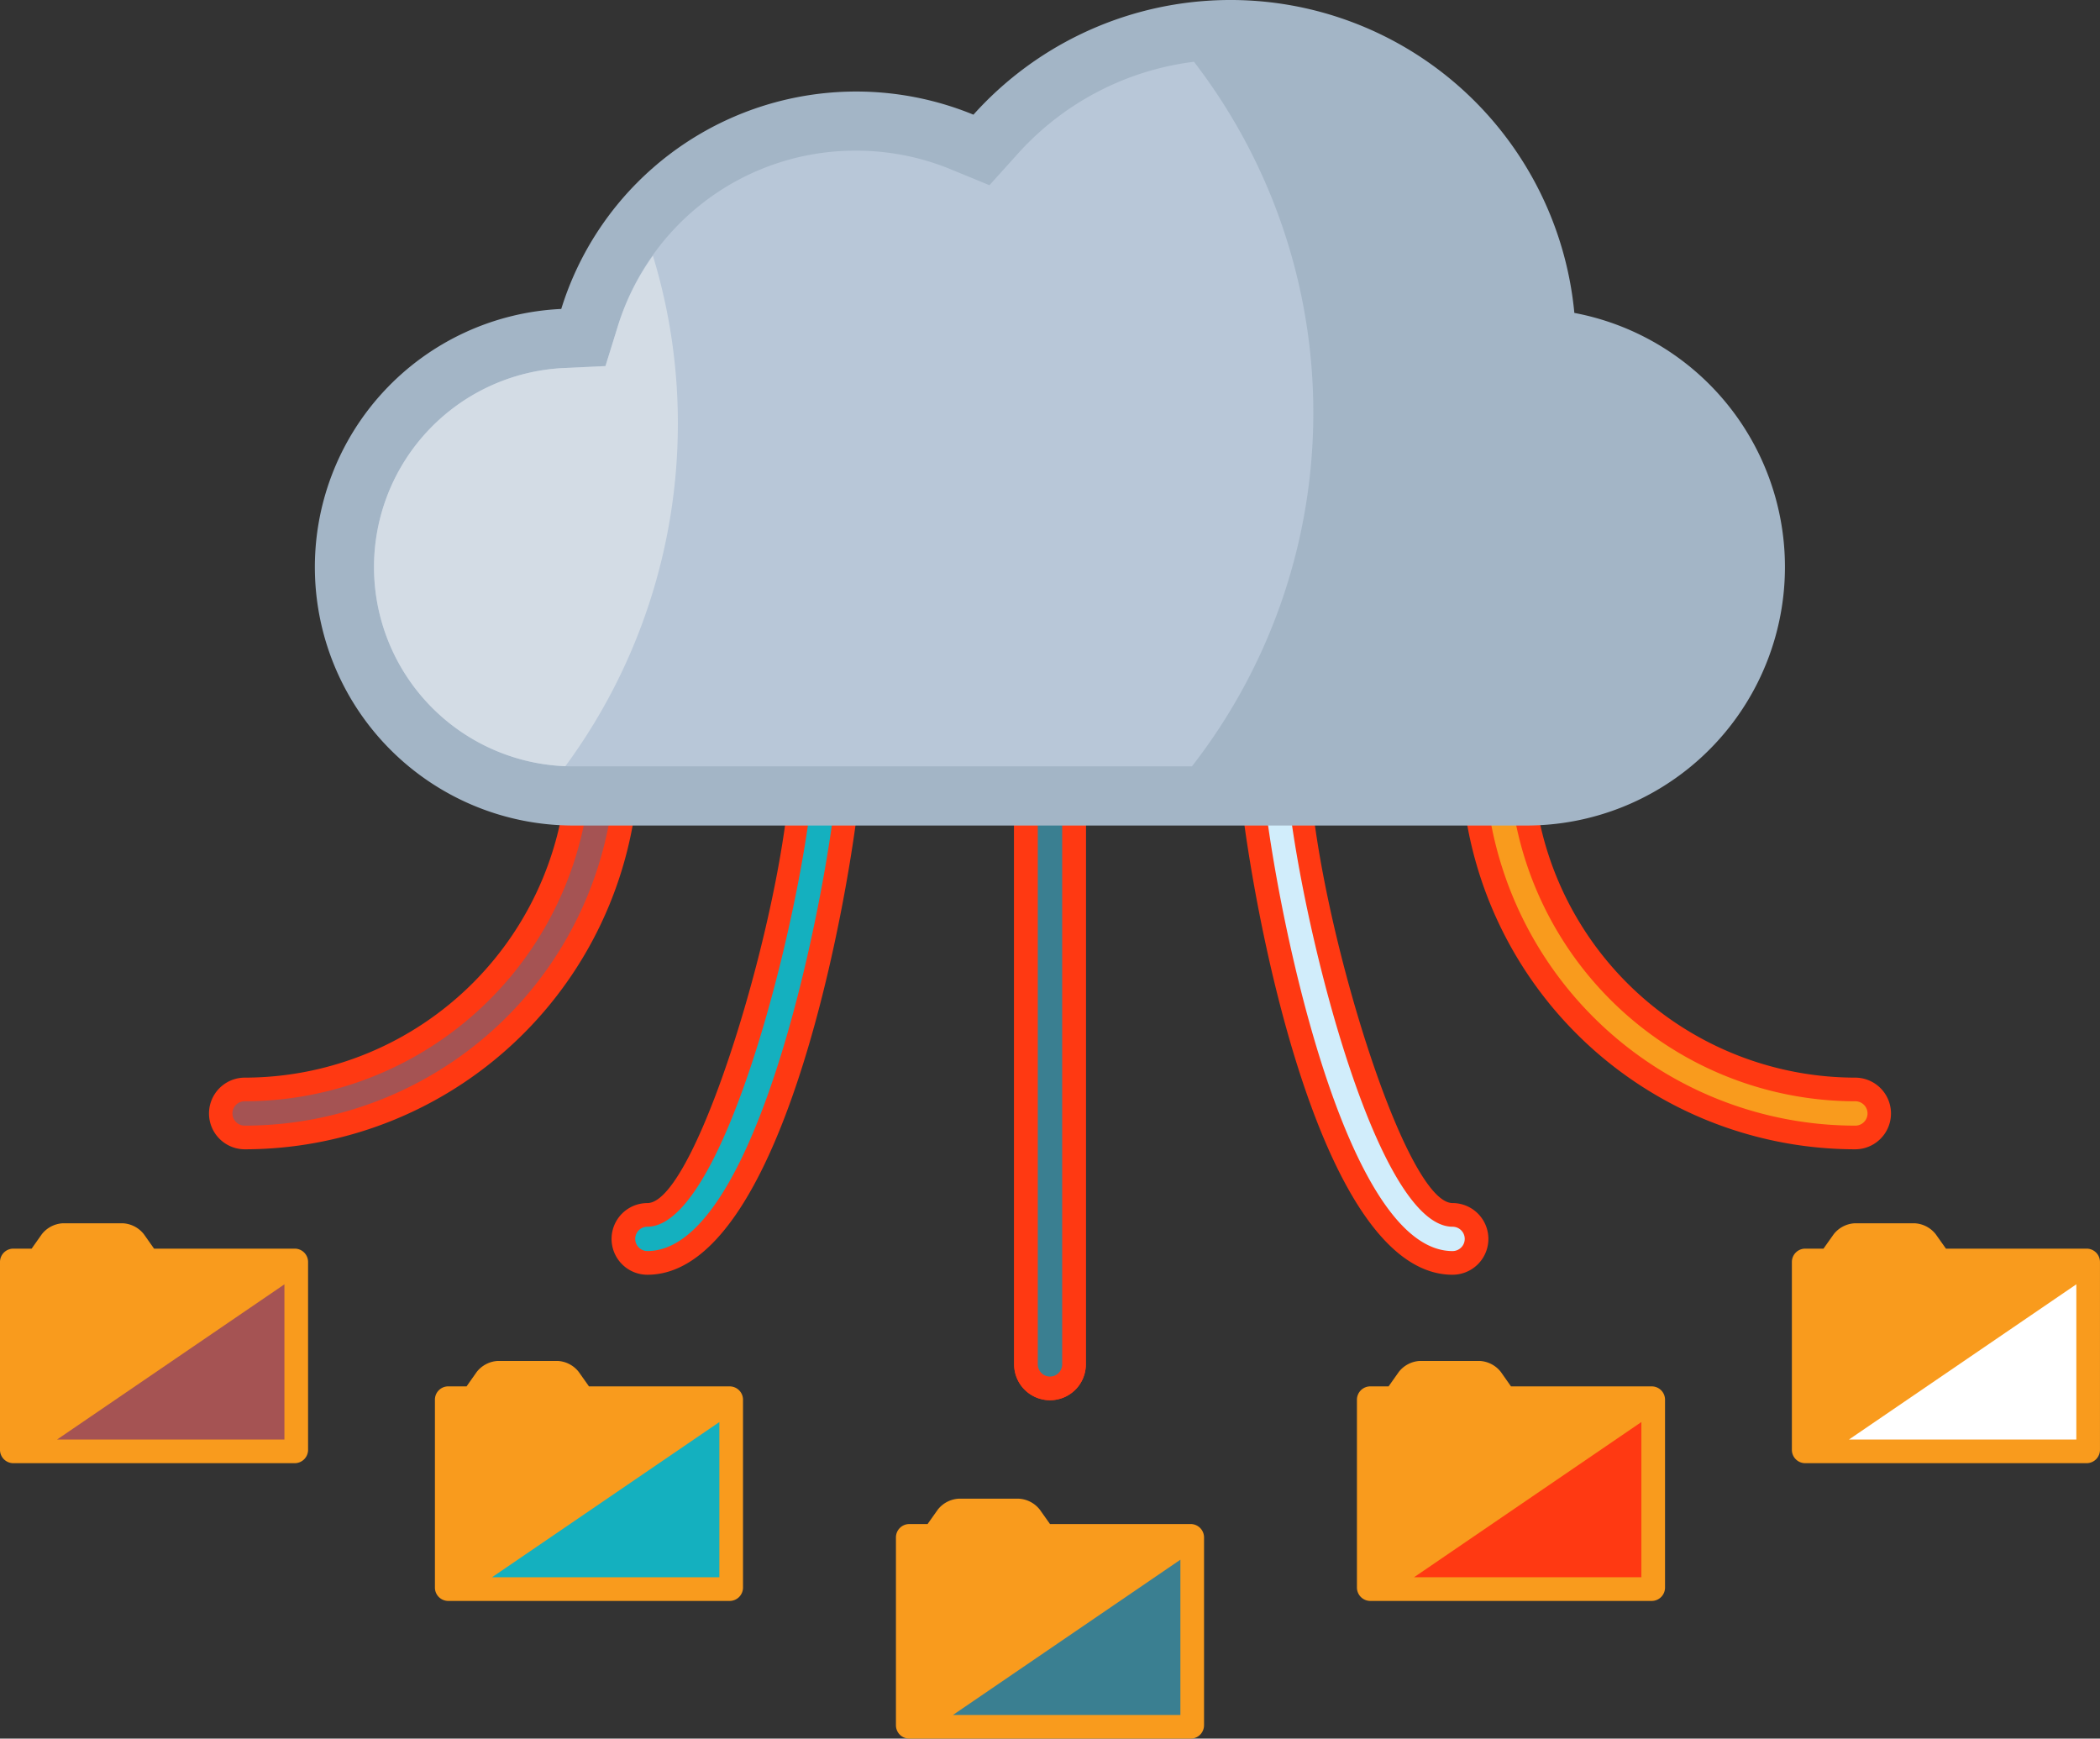 <svg xmlns="http://www.w3.org/2000/svg" width="632" height="523.18" viewBox="0 0 632 523.18">
    <rect x="0" y="0" width="632" height="523.18" fill="#333333" stroke="none"/>
    <defs>
        <clipPath id="clip-path">
            <path id="Rectangle_288" fill="none" d="M0 0H632V523.18H0z"/>
        </clipPath>
        <style>
            .cls-3{fill:#ff3912}.cls-4{fill:#f99b1d}.cls-5{fill:#a55353}.cls-6{fill:#14b0bf}.cls-8{fill:#3a7f91}
        </style>
    </defs>
    <g id="Group_362">
        <g id="Group_361" clip-path="url(#clip-path)">
            <path id="Path_258" d="M19.627 159.828a10.783 10.783 0 1 1 0-21.566 97.191 97.191 0 0 0 97.079-97.072 10.783 10.783 0 1 1 21.566 0A118.769 118.769 0 0 1 19.627 159.828" class="cls-3" transform="translate(54.057 186.016)"/>
            <path id="Path_259" d="M36.643 197.571a10.783 10.783 0 1 1 0-21.566C51.922 176 79.8 81.461 79.8 41.184a10.783 10.783 0 1 1 21.566 0c0 18.875-19.893 156.387-64.719 156.387" class="cls-3" transform="translate(158.192 186.022)"/>
            <path id="Path_260" d="M53.661 235.327a10.787 10.787 0 0 1-10.794-10.794V41.184a10.79 10.79 0 0 1 21.58 0v183.35a10.785 10.785 0 0 1-10.787 10.794" class="cls-3" transform="translate(262.339 186.022)"/>
            <path id="Path_261" d="M180.4 159.828A118.769 118.769 0 0 1 61.752 41.19a10.783 10.783 0 1 1 21.566 0 97.191 97.191 0 0 0 97.082 97.072 10.783 10.783 0 1 1 0 21.566" class="cls-3" transform="translate(377.913 186.016)"/>
            <path id="Path_262" d="M117.028 197.571c-44.827 0-64.719-137.513-64.719-156.387a10.787 10.787 0 1 1 21.573 0C73.882 81.461 101.749 176 117.028 176a10.783 10.783 0 1 1 0 21.566" class="cls-3" transform="translate(320.123 186.022)"/>
            <path id="Path_263" d="M53.661 235.327a10.787 10.787 0 0 1-10.794-10.794V41.184a10.79 10.79 0 0 1 21.58 0v183.35a10.785 10.785 0 0 1-10.787 10.794" class="cls-3" transform="translate(262.339 186.022)"/>
            <path id="Path_264" d="M81.167 66.639a8.648 8.648 0 0 0-6.322-3.3H56.781a8.636 8.636 0 0 0-6.322 3.3l-3.069 4.336h-5.511A4.017 4.017 0 0 0 37.871 75v56.51a4.022 4.022 0 0 0 4.008 4.03h84.691a4.029 4.029 0 0 0 4.023-4.03V75a4.025 4.025 0 0 0-4.023-4.03H84.235z" class="cls-4" transform="translate(231.765 387.64)"/>
            <path id="Path_265" d="M100.667 60.831a8.665 8.665 0 0 0-6.322-3.311H76.267a8.612 8.612 0 0 0-6.315 3.311l-3.069 4.343h-5.51a4.022 4.022 0 0 0-4.016 4.026v56.51a4.037 4.037 0 0 0 4.016 4.03h84.683a4.02 4.02 0 0 0 4.023-4.03V69.2a4 4 0 0 0-4.023-4.023h-42.335z" class="cls-4" transform="translate(351.016 352.011)"/>
            <path id="Path_266" d="M61.673 60.831a8.6 8.6 0 0 0-6.323-3.311H37.3a8.656 8.656 0 0 0-6.337 3.311l-3.053 4.343h-5.532a4 4 0 0 0-3.994 4.026v56.51a4.019 4.019 0 0 0 3.994 4.03h84.712a4.037 4.037 0 0 0 4.016-4.03V69.2a4.022 4.022 0 0 0-4.016-4.023H64.748z" class="cls-4" transform="translate(112.507 352.011)"/>
            <path id="Path_267" d="M119.031 54.991a8.641 8.641 0 0 0-6.322-3.289H94.652a8.628 8.628 0 0 0-6.322 3.289l-3.076 4.343h-5.511a4.011 4.011 0 0 0-4 4.03v56.5a4.016 4.016 0 0 0 4 4.03h84.7a4.029 4.029 0 0 0 4.023-4.03v-56.5a4.025 4.025 0 0 0-4.023-4.03h-42.337z" class="cls-4" transform="translate(463.529 316.405)"/>
            <path id="Path_268" d="M43.3 54.991a8.641 8.641 0 0 0-6.327-3.291H18.917a8.63 8.63 0 0 0-6.33 3.289l-3.068 4.345H4.008A4.017 4.017 0 0 0 0 63.364v56.5a4.022 4.022 0 0 0 4.008 4.03H88.7a4.019 4.019 0 0 0 4.016-4.03v-56.5a4.014 4.014 0 0 0-4.016-4.03H46.364z" class="cls-4" transform="translate(0 316.405)"/>
            <path id="Path_269" d="M121.365 31.4a3.672 3.672 0 0 0-3.665 3.67A104.306 104.306 0 0 1 13.507 139.255a3.667 3.667 0 1 0 0 7.333A111.656 111.656 0 0 0 125.032 35.07a3.672 3.672 0 0 0-3.667-3.674" class="cls-5" transform="translate(60.176 192.136)"/>
            <path id="Path_270" d="M84.456 31.4a3.672 3.672 0 0 0-3.667 3.674C80.789 65.942 55.841 177 30.523 177a3.663 3.663 0 1 0 0 7.326c36.119 0 57.6-126.7 57.6-149.26a3.672 3.672 0 0 0-3.667-3.666" class="cls-6" transform="translate(164.312 192.136)"/>
            <path id="Path_271" d="M66.419 31.4a3.672 3.672 0 0 0-3.667 3.674 111.656 111.656 0 0 0 111.525 111.514 3.667 3.667 0 1 0 0-7.333A104.306 104.306 0 0 1 70.085 35.07a3.672 3.672 0 0 0-3.666-3.67" class="cls-4" transform="translate(384.032 192.136)"/>
            <path id="Path_272" fill="#d1edfb" d="M56.976 31.4a3.672 3.672 0 0 0-3.667 3.674c0 22.563 21.481 149.26 57.6 149.26a3.663 3.663 0 1 0 0-7.326C85.6 177 60.65 65.942 60.65 35.07a3.678 3.678 0 0 0-3.674-3.67" transform="translate(326.243 192.136)"/>
            <path id="Path_273" d="M47.541 31.4a3.678 3.678 0 0 0-3.674 3.674V218.42a3.67 3.67 0 0 0 7.341 0V35.07a3.672 3.672 0 0 0-3.667-3.67" class="cls-8" transform="translate(268.459 192.136)"/>
            <path id="Path_274" fill="#a3b5c6" d="M392.343 94.167A103.951 103.951 0 0 0 211.5 34.51 92.918 92.918 0 0 0 87.45 92.971a77.766 77.766 0 0 0 3.667 155.448h286.837a77.8 77.8 0 0 0 14.389-154.252" transform="translate(81.461 -.003)"/>
            <path id="Path_275" d="M108.725 65.921l-68.443 46.72h68.443z" class="cls-8" transform="translate(246.516 403.423)"/>
            <path id="Path_276" d="M128.2 60.1l-68.431 46.716H128.2z" class="cls-3" transform="translate(365.776 367.815)"/>
            <path id="Path_277" d="M89.231 60.1L20.8 106.81h68.431z" class="cls-6" transform="translate(127.263 367.821)"/>
            <path id="Path_278" fill="#fff" d="M146.59 54.281l-68.436 46.714h68.436z" transform="translate(478.288 332.19)"/>
            <path id="Path_279" d="M70.84 54.282L2.411 100.988H70.84z" class="cls-5" transform="translate(14.758 332.196)"/>
            <path id="Path_280" fill="#b8c7d8" d="M160.9 29.36a74.724 74.724 0 0 0-71.74 52.893l-3.7 11.926-12.481.591a59.964 59.964 0 0 0 2.841 119.863h186.137a173.218 173.218 0 0 0 .619-212.022 85.441 85.441 0 0 0-53.163 27.839l-8.387 9.306-11.591-4.763A74.7 74.7 0 0 0 160.9 29.36" transform="translate(96.755 15.976)"/>
            <path id="Path_281" fill="#d3dce5" d="M99.733 10.809A74.565 74.565 0 0 0 89.16 32.076l-3.7 11.94-12.477.584a59.966 59.966 0 0 0 .4 119.82 173.875 173.875 0 0 0 33.861-102.932 172.544 172.544 0 0 0-7.511-50.679" transform="translate(96.761 66.146)"/>
        </g>
    </g>
</svg>
